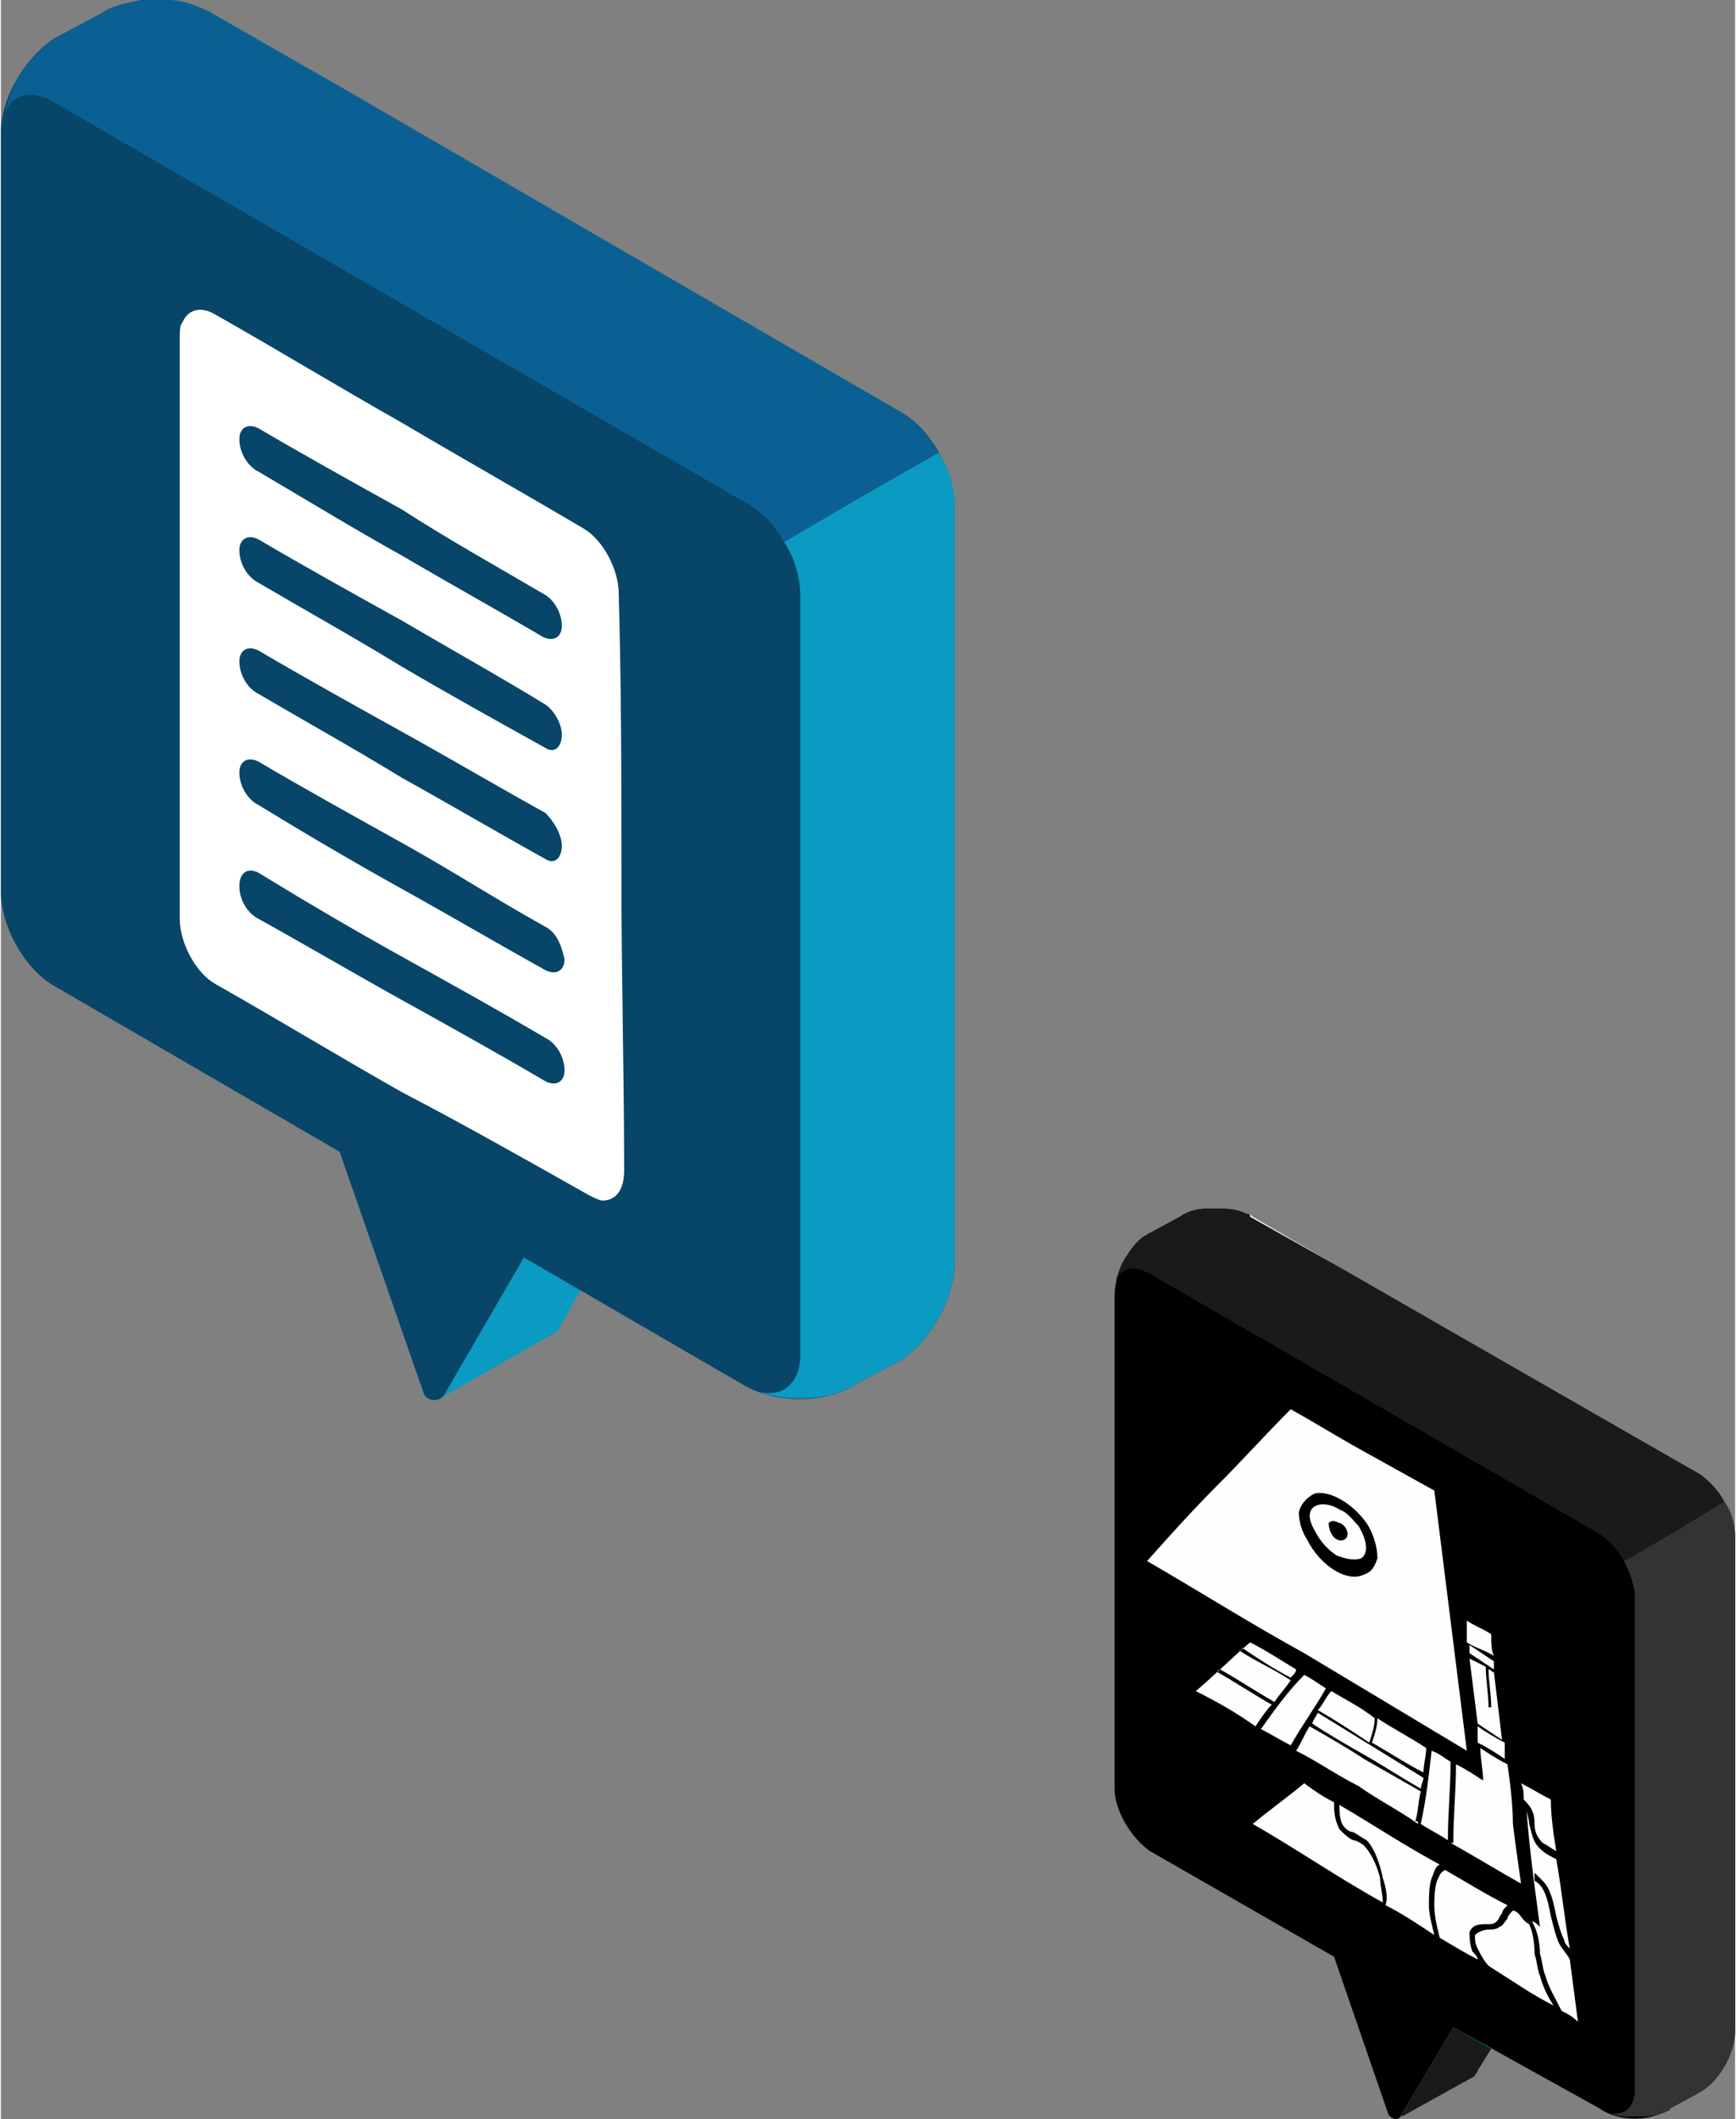 <?xml version="1.0" encoding="UTF-8"?>
<!DOCTYPE svg PUBLIC "-//W3C//DTD SVG 1.1//EN" "http://www.w3.org/Graphics/SVG/1.1/DTD/svg11.dtd">
<!-- Creator: CorelDRAW 2020 (64 Bit) -->
<svg xmlns="http://www.w3.org/2000/svg" xml:space="preserve" width="68px" height="83px" version="1.1" style="shape-rendering:geometricPrecision; text-rendering:geometricPrecision; image-rendering:optimizeQuality; fill-rule:evenodd; clip-rule:evenodd"
viewBox="0 0 6.4 7.82"
 xmlns:xlink="http://www.w3.org/1999/xlink"
 xmlns:xodm="http://www.corel.com/coreldraw/odm/2003">
 <rect x="0" y="0" width="6.4" height="7.82" fill="#808080" stroke="none"/>
 <defs>
  <style type="text/css">
   <![CDATA[
    .fil10 {fill:#FEFEFE}
    .fil4 {fill:#FEFEFE;fill-rule:nonzero}
    .fil3 {fill:#C2C4C4;fill-rule:nonzero}
    .fil6 {fill:#6BC8C2;fill-rule:nonzero}
    .fil0 {fill:#00B3A9;fill-rule:nonzero}
    .fil8 {fill:black;fill-rule:nonzero}
    .fil2 {fill:#074669;fill-rule:nonzero}
    .fil5 {fill:#0A6092;fill-rule:nonzero}
    .fil1 {fill:#0B9AC2;fill-rule:nonzero}
    .fil7 {fill:#1A1A1A;fill-rule:nonzero}
    .fil9 {fill:#333333;fill-rule:nonzero}
    .fil11 {fill:white;fill-rule:nonzero}
   ]]>
  </style>
 </defs>
 <g id="Camada_x0020_1">
  <path class="fil0" d="M1.62 5.16l0.28 -0.52 -0.23 -0.64 0 -0.39 0.68 0.39 0 0.39 -0.29 0.51c0,0.01 -0.01,0.01 -0.02,0.02l0 0 -0.42 0.24z"/>
  <path class="fil1" d="M1.62 5.16l0.42 -0.24 0 0 0 0c0.01,-0.01 0.02,-0.01 0.02,-0.02l0.08 -0.14 -0.21 -0.12 -0.29 0.5c-0.01,0.01 -0.01,0.02 -0.02,0.02z"/>
  <path class="fil2" d="M0 0.49c0,-0.13 0.09,-0.28 0.2,-0.35l0.17 -0.09c0.04,-0.03 0.1,-0.04 0.15,-0.05l0.1 0c0.06,0.01 0.11,0.02 0.16,0.05l2.54 1.47c0.11,0.06 0.2,0.22 0.2,0.35l0 2.79c0,0.13 -0.09,0.29 -0.2,0.36l-0.17 0.09c-0.11,0.07 -0.29,0.07 -0.41,0l-0.81 -0.47 -0.29 0.5c-0.02,0.04 -0.07,0.03 -0.08,0l-0.31 -0.89 -1.05 -0.61c-0.11,-0.06 -0.2,-0.22 -0.2,-0.35l0 -2.8z"/>
  <path class="fil3" d="M3.13 5.12l0 0 0 0zm0 0c0,0 0.01,0 0.01,0 0,0 -0.01,0 -0.01,0zm0.01 0c0,0 0.01,0 0.01,-0.01l0.17 -0.09c0.11,-0.07 0.2,-0.23 0.2,-0.36l0 0c0,0.13 -0.09,0.29 -0.2,0.36l-0.17 0.09c0,0.01 -0.01,0.01 -0.01,0.01z"/>
  <path class="fil1" d="M2.95 5.16c0.06,0 0.13,-0.01 0.18,-0.04l0 0c0,0 0,0 0,0 0,0 0.01,0 0.01,0 0,0 0,0 0,0 0,0 0.01,0 0.01,-0.01l0.17 -0.09c0.11,-0.07 0.2,-0.23 0.2,-0.36l0 -2.79c0,-0.07 -0.02,-0.14 -0.06,-0.2l0 0c0,0 0,0 0,0l-0.28 0.16 -0.29 0.17c0.04,0.06 0.06,0.13 0.06,0.2l0 2.8c0,0.09 -0.05,0.14 -0.11,0.14 -0.02,0 -0.04,0 -0.06,-0.01 0.05,0.02 0.11,0.03 0.17,0.03z"/>
  <path class="fil4" d="M1.27 0.33l-0.49 -0.28c-0.01,-0.01 -0.02,-0.01 -0.02,-0.01 0,0 0.01,0 0.02,0.01l0.49 0.28zm-1.21 -0.04c0.03,-0.05 0.07,-0.09 0.11,-0.13 -0.04,0.04 -0.08,0.08 -0.11,0.13z"/>
  <path class="fil5" d="M2.89 2l0.29 -0.17 0.28 -0.16c-0.04,-0.07 -0.09,-0.12 -0.14,-0.15l-2.05 -1.19 -0.49 -0.28c-0.01,-0.01 -0.02,-0.01 -0.02,-0.01 -0.04,-0.02 -0.09,-0.04 -0.14,-0.04l-0.09 0c-0.06,0.01 -0.12,0.02 -0.16,0.05l-0.17 0.09c-0.01,0.01 -0.02,0.02 -0.03,0.02 -0.04,0.04 -0.08,0.08 -0.11,0.13 -0.02,0.04 -0.04,0.1 -0.05,0.15 0.01,-0.06 0.05,-0.09 0.1,-0.09 0.03,0 0.06,0.01 0.09,0.03l2.54 1.47c0.06,0.03 0.11,0.08 0.15,0.15z"/>
  <path class="fil6" d="M3.18 1.83l0.28 -0.16c0,0 0,0 0,0l-0.28 0.16z"/>
  <path class="fil0" d="M5.16 7.81l0.18 -0.33 -0.14 -0.42 0 -0.25 0.44 0.25 0 0.26 -0.19 0.32c0,0.01 -0.01,0.01 -0.01,0.02l0 0 -0.28 0.15z"/>
  <path class="fil7" d="M5.17 7.81l0.27 -0.15 0 0 0 0c0,-0.01 0.01,-0.01 0.01,-0.02l0.05 -0.08 -0.14 -0.08 -0.19 0.32c0,0.01 0,0.01 0,0.01z"/>
  <path class="fil8" d="M4.11 4.78c0,-0.09 0.06,-0.19 0.13,-0.23l0.11 -0.06c0.03,-0.02 0.06,-0.03 0.1,-0.03l0.06 0c0.04,0 0.08,0.01 0.1,0.03l1.66 0.95c0.07,0.05 0.13,0.15 0.13,0.23l0 1.82c0,0.09 -0.06,0.19 -0.13,0.23l-0.11 0.06c-0.07,0.05 -0.19,0.05 -0.26,0l-0.54 -0.3 -0.19 0.32c-0.01,0.03 -0.04,0.02 -0.05,0l-0.2 -0.58 -0.68 -0.39c-0.07,-0.05 -0.13,-0.15 -0.13,-0.23l0 -1.82z"/>
  <path class="fil3" d="M6.15 7.79l0 0 0 0zm0 0c0,0 0,0 0,0 0,0 0,0 0,0zm0 0c0,0 0.01,0 0.01,-0.01l0.11 -0.06c0.07,-0.04 0.13,-0.14 0.13,-0.23l0 0c0,0.09 -0.06,0.19 -0.13,0.23l-0.11 0.06c0,0.01 -0.01,0.01 -0.01,0.01z"/>
  <path class="fil9" d="M6.03 7.81c0.04,0 0.08,0 0.12,-0.02l0 0c0,0 0,0 0,0 0,0 0,0 0,0 0,0 0,0 0,0 0,0 0.01,0 0.01,-0.01l0.11 -0.06c0.07,-0.04 0.13,-0.14 0.13,-0.23l0 -1.82c0,-0.04 -0.01,-0.09 -0.04,-0.13l0 0c0,0 0,0 0,0l-0.18 0.11 -0.19 0.11c0.02,0.04 0.04,0.09 0.04,0.13l0 1.82c0,0.06 -0.03,0.09 -0.08,0.09 -0.01,0 -0.02,0 -0.03,-0.01 0.03,0.02 0.07,0.02 0.11,0.02z"/>
  <path class="fil4" d="M4.93 4.67l-0.31 -0.18c-0.01,-0.01 -0.01,-0.01 -0.02,-0.01 0.01,0 0.01,0 0.01,0.01l0.32 0.18zm-0.78 -0.03c0.02,-0.03 0.04,-0.06 0.07,-0.08 -0.03,0.02 -0.05,0.05 -0.07,0.08z"/>
  <path class="fil7" d="M5.99 5.76l0.19 -0.11 0.18 -0.11c-0.02,-0.04 -0.06,-0.08 -0.09,-0.1l-1.34 -0.77 -0.32 -0.18c0,-0.01 0,-0.01 -0.01,-0.01 -0.02,-0.01 -0.06,-0.02 -0.09,-0.02l-0.06 0c-0.03,0 -0.07,0.01 -0.1,0.03l-0.11 0.06c-0.01,0 -0.01,0.01 -0.02,0.01 -0.03,0.02 -0.05,0.05 -0.07,0.08 -0.02,0.03 -0.03,0.07 -0.04,0.1 0.01,-0.04 0.04,-0.06 0.07,-0.06 0.02,0 0.04,0.01 0.06,0.02l1.66 0.96c0.03,0.02 0.07,0.06 0.09,0.1z"/>
  <path class="fil6" d="M6.18 5.65l0.18 -0.11c0,0 0,0 0,0l-0.18 0.11z"/>
  <path id="LogoHorizMono" class="fil10" d="M4.76 5.2c-0.09,0.09 -0.18,0.19 -0.27,0.28 -0.09,0.09 -0.18,0.19 -0.26,0.28 0.19,0.11 0.38,0.23 0.58,0.34 0.2,0.12 0.4,0.24 0.6,0.36 -0.02,-0.16 -0.04,-0.32 -0.06,-0.48 -0.02,-0.16 -0.04,-0.32 -0.06,-0.48 -0.09,-0.05 -0.18,-0.1 -0.27,-0.15 -0.09,-0.05 -0.17,-0.1 -0.26,-0.15zm0.74 2.06c0.08,0.05 0.15,0.1 0.23,0.14 -0.02,-0.03 -0.04,-0.07 -0.05,-0.11 -0.01,-0.02 -0.01,-0.05 -0.02,-0.08 0,-0.05 -0.01,-0.09 -0.02,-0.11 -0.02,-0.01 -0.03,-0.03 -0.04,-0.04 0,0 -0.01,-0.01 -0.02,-0.01 -0.01,0.01 -0.02,0.02 -0.02,0.03 -0.01,0.01 -0.02,0.03 -0.03,0.03 -0.01,0.01 -0.03,0.01 -0.04,0.01 -0.02,0 -0.04,0.01 -0.05,0.02 0,0.02 0,0.03 0.01,0.05 0.01,0.02 0.03,0.06 0.05,0.07zm0.22 -0.62c-0.04,-0.02 -0.07,-0.04 -0.11,-0.06 0.01,0.02 0.01,0.04 0.01,0.06 0.03,0.03 0.04,0.05 0.04,0.09 0,0.03 0.01,0.05 0.03,0.07 0.02,0.01 0.03,0.02 0.05,0.03 -0.01,-0.06 -0.02,-0.13 -0.02,-0.19zm-0.09 0.03c0.01,0.15 0.03,0.29 0.05,0.44 -0.01,-0.01 -0.02,-0.02 -0.03,-0.02 0.02,0.03 0.03,0.08 0.03,0.12 0.01,0.03 0.01,0.06 0.02,0.08 0.01,0.04 0.04,0.09 0.06,0.13 0.02,0.01 0.04,0.02 0.06,0.04 -0.01,-0.08 -0.02,-0.15 -0.03,-0.23 0,0 0,0 0,0 -0.01,-0.02 -0.03,-0.04 -0.04,-0.06 -0.01,-0.02 -0.02,-0.06 -0.03,-0.1 -0.01,-0.05 -0.02,-0.11 -0.06,-0.13 0,-0.01 0,-0.02 0,-0.03 0.01,0.01 0.02,0.02 0.03,0.03 0.03,0.03 0.04,0.08 0.05,0.13 0.01,0.04 0.02,0.07 0.03,0.09 0,0.01 0.01,0.02 0.02,0.03 -0.02,-0.11 -0.03,-0.22 -0.05,-0.33 -0.02,-0.01 -0.04,-0.02 -0.05,-0.03 -0.04,-0.03 -0.04,-0.07 -0.05,-0.1 0,-0.02 -0.01,-0.04 -0.01,-0.06zm-0.07 0.36c-0.08,-0.04 -0.16,-0.09 -0.23,-0.13 -0.02,0.01 -0.02,0.02 -0.03,0.04 -0.01,0.03 -0.01,0.07 -0.01,0.09 0,0.04 0.01,0.08 0.02,0.12 0.05,0.03 0.1,0.06 0.14,0.08 0,-0.01 -0.01,-0.02 -0.02,-0.03 -0.01,-0.03 -0.01,-0.05 -0.01,-0.07 0.01,-0.03 0.04,-0.03 0.06,-0.03 0.02,0 0.03,0 0.04,-0.01 0.01,-0.01 0.01,-0.02 0.02,-0.03 0,-0.01 0.01,-0.02 0.02,-0.03zm-0.25 -0.15c-0.13,-0.07 -0.25,-0.15 -0.37,-0.22 0,0.02 0,0.05 0.01,0.07 0.01,0.02 0.03,0.03 0.04,0.03 0.02,0.01 0.03,0.02 0.05,0.03 0.03,0.03 0.05,0.09 0.06,0.14 0.01,0.03 0.02,0.07 0.01,0.1 0.06,0.03 0.12,0.07 0.18,0.11 -0.01,-0.04 -0.02,-0.08 -0.02,-0.11 0,-0.03 0,-0.07 0.01,-0.1 0.01,-0.02 0.01,-0.04 0.03,-0.05zm-0.39 -0.23c-0.04,-0.02 -0.07,-0.04 -0.11,-0.07 -0.06,0.05 -0.13,0.1 -0.19,0.15 0.07,0.04 0.15,0.09 0.23,0.14 0.08,0.05 0.16,0.1 0.25,0.15 0,-0.03 -0.01,-0.06 -0.01,-0.09 -0.01,-0.04 -0.03,-0.09 -0.06,-0.12 -0.01,-0.01 -0.03,-0.02 -0.04,-0.02 -0.02,-0.01 -0.03,-0.02 -0.05,-0.04 -0.02,-0.04 -0.02,-0.07 -0.02,-0.1zm-0.08 -0.29c0.06,0.04 0.13,0.08 0.2,0.12 0.07,0.04 0.13,0.08 0.2,0.12 0,-0.01 0.01,-0.03 0.01,-0.04 -0.13,-0.08 -0.26,-0.16 -0.39,-0.24 -0.01,0.02 -0.02,0.03 -0.02,0.04zm0.66 -0.33c-0.03,-0.02 -0.06,-0.03 -0.09,-0.05 0,0.03 0,0.05 0,0.08 0.03,0.02 0.07,0.03 0.1,0.05 -0.01,-0.02 -0.01,-0.05 -0.01,-0.08zm-0.08 0.04c0,0.01 0,0.02 0,0.03 0.03,0.02 0.06,0.04 0.09,0.06 0,-0.01 0,-0.02 0,-0.03 -0.03,-0.02 -0.06,-0.04 -0.09,-0.06zm0 0.05c0.01,0.08 0.02,0.16 0.03,0.24 0.03,0.02 0.06,0.04 0.09,0.06 -0.01,-0.08 -0.02,-0.17 -0.03,-0.25 -0.01,0 -0.01,-0.01 -0.02,-0.01 0,0.04 0.01,0.09 0.01,0.14 0,0 -0.01,0 -0.01,0 0,-0.05 -0.01,-0.1 -0.01,-0.15 -0.02,-0.01 -0.04,-0.02 -0.06,-0.03zm0.03 0.25c0,0.02 0,0.04 0,0.06 0.04,0.02 0.07,0.04 0.1,0.06 0,-0.02 0,-0.04 0,-0.06 -0.04,-0.02 -0.07,-0.04 -0.1,-0.06zm0.01 0.08c0,0.04 0.01,0.08 0.01,0.12 -0.03,-0.02 -0.06,-0.04 -0.1,-0.06 0,0.1 -0.01,0.19 -0.01,0.29 -0.01,0 -0.01,0 -0.01,0 0.09,0.05 0.17,0.1 0.26,0.15 -0.01,-0.07 -0.02,-0.14 -0.03,-0.22 0,-0.07 -0.01,-0.15 -0.02,-0.22 -0.04,-0.02 -0.07,-0.04 -0.1,-0.06zm-0.11 0.05c-0.02,-0.01 -0.04,-0.03 -0.07,-0.04 -0.01,0.09 -0.02,0.18 -0.04,0.27 0.03,0.02 0.07,0.04 0.1,0.06 0,-0.1 0.01,-0.19 0.01,-0.29zm-0.09 -0.05c-0.06,-0.04 -0.12,-0.07 -0.18,-0.11 0,0.03 -0.01,0.06 -0.02,0.09 0.07,0.04 0.13,0.08 0.19,0.11 0,-0.03 0.01,-0.06 0.01,-0.09zm-0.19 -0.11c-0.05,-0.04 -0.11,-0.07 -0.16,-0.1 -0.02,0.02 -0.03,0.05 -0.05,0.07 0.07,0.04 0.13,0.08 0.19,0.12 0.01,-0.03 0.02,-0.06 0.02,-0.09zm-0.18 -0.11c-0.03,-0.02 -0.06,-0.04 -0.08,-0.05 -0.06,0.06 -0.11,0.13 -0.16,0.2 0.04,0.02 0.07,0.04 0.11,0.06 0.04,-0.07 0.09,-0.14 0.13,-0.21zm-0.11 -0.07c-0.05,-0.03 -0.11,-0.07 -0.17,-0.1 -0.07,0.06 -0.13,0.12 -0.2,0.18 0.08,0.04 0.15,0.08 0.22,0.13 0.02,-0.03 0.04,-0.06 0.06,-0.08 -0.07,-0.04 -0.13,-0.08 -0.2,-0.12 0,-0.01 0.01,-0.01 0.01,-0.01 0.07,0.04 0.13,0.08 0.2,0.12 0.02,-0.03 0.04,-0.05 0.06,-0.08 -0.06,-0.04 -0.13,-0.07 -0.19,-0.11 0.01,0 0.01,0 0.01,-0.01 0.06,0.04 0.12,0.08 0.18,0.11 0.01,-0.01 0.02,-0.02 0.02,-0.03zm0 0.3c0.08,0.04 0.15,0.09 0.23,0.13 0.07,0.05 0.15,0.09 0.22,0.14 0,-0.01 0,-0.01 -0.01,-0.01 0.01,-0.03 0.01,-0.07 0.02,-0.11 -0.07,-0.04 -0.14,-0.08 -0.21,-0.12 -0.06,-0.04 -0.13,-0.08 -0.2,-0.12 -0.02,0.03 -0.03,0.06 -0.05,0.09zm0.16 -0.89c-0.06,-0.04 -0.15,-0.02 -0.09,0.08 0.02,0.04 0.05,0.07 0.08,0.09 0.03,0.01 0.06,0.02 0.09,0.01 0.03,-0.02 0.02,-0.07 -0.01,-0.12 -0.02,-0.02 -0.04,-0.05 -0.07,-0.06zm0 0.05c-0.02,-0.01 -0.03,-0.01 -0.04,0 0,0.02 0.01,0.05 0.03,0.06 0.02,0.01 0.04,0 0.04,-0.02 0,-0.02 -0.02,-0.04 -0.03,-0.04zm-0.09 -0.11c0.06,-0.01 0.14,0.04 0.19,0.11 0.02,0.03 0.04,0.08 0.04,0.13 -0.01,0.03 -0.02,0.05 -0.05,0.06 -0.06,0.03 -0.16,-0.03 -0.21,-0.13 -0.02,-0.03 -0.03,-0.07 -0.03,-0.1 0.01,-0.04 0.04,-0.06 0.06,-0.07z"/>
  <path class="fil11" d="M2 2.35c-0.17,-0.1 -0.35,-0.2 -0.52,-0.3 -0.18,-0.1 -0.36,-0.21 -0.53,-0.31 -0.04,-0.02 -0.07,-0.07 -0.07,-0.12 0,-0.04 0.03,-0.06 0.07,-0.04 0.17,0.1 0.35,0.2 0.53,0.3 0.17,0.11 0.35,0.21 0.52,0.31 0.04,0.02 0.07,0.07 0.07,0.12 0,0.04 -0.03,0.06 -0.07,0.04zm0.01 0.41c-0.18,-0.1 -0.36,-0.2 -0.53,-0.3 -0.18,-0.11 -0.36,-0.21 -0.53,-0.31 -0.04,-0.02 -0.07,-0.07 -0.07,-0.12 0,-0.04 0.03,-0.06 0.07,-0.04 0.17,0.1 0.35,0.2 0.53,0.3 0.17,0.1 0.35,0.2 0.53,0.31 0.03,0.02 0.06,0.07 0.06,0.11 0,0.05 -0.03,0.07 -0.06,0.05zm0 0.41c-0.18,-0.1 -0.35,-0.2 -0.53,-0.3 -0.18,-0.11 -0.36,-0.21 -0.53,-0.31 -0.04,-0.02 -0.07,-0.07 -0.07,-0.12 0,-0.04 0.03,-0.06 0.07,-0.04 0.17,0.1 0.35,0.2 0.53,0.3 0.18,0.1 0.35,0.2 0.53,0.3 0.03,0.03 0.06,0.08 0.06,0.12 0,0.05 -0.03,0.07 -0.06,0.05zm0 0.41c-0.18,-0.1 -0.35,-0.2 -0.53,-0.3 -0.18,-0.1 -0.35,-0.2 -0.53,-0.31 -0.04,-0.02 -0.07,-0.07 -0.07,-0.12 0,-0.04 0.03,-0.06 0.07,-0.04 0.17,0.1 0.35,0.2 0.53,0.3 0.18,0.1 0.35,0.21 0.53,0.31 0.04,0.02 0.06,0.07 0.07,0.12 0,0.04 -0.03,0.06 -0.07,0.04zm0 0.41c-0.17,-0.1 -0.35,-0.2 -0.53,-0.3 -0.18,-0.1 -0.35,-0.2 -0.53,-0.3 -0.04,-0.02 -0.07,-0.07 -0.07,-0.12 0,-0.05 0.03,-0.07 0.07,-0.05 0.18,0.11 0.35,0.21 0.53,0.31 0.18,0.1 0.36,0.2 0.53,0.3 0.04,0.02 0.07,0.07 0.07,0.12 0,0.04 -0.03,0.06 -0.07,0.04zm0.14 -2.04c-0.22,-0.13 -0.45,-0.26 -0.67,-0.39 -0.23,-0.13 -0.46,-0.27 -0.69,-0.4 -0.05,-0.03 -0.1,-0.02 -0.12,0.03 -0.01,0.01 -0.01,0.03 -0.01,0.06 0,0.35 0,0.71 0,1.06 0,0.36 0,0.72 0,1.08 0,0.09 0.06,0.2 0.13,0.24 0.23,0.13 0.46,0.27 0.69,0.4 0.23,0.12 0.46,0.25 0.69,0.38 0.02,0.01 0.04,0.02 0.05,0.02 0.05,0 0.08,-0.04 0.08,-0.11 0,-0.36 -0.01,-0.72 -0.01,-1.07 0,-0.36 0,-0.71 -0.01,-1.06 0,-0.09 -0.06,-0.2 -0.13,-0.24z"/>
 </g>
</svg>
